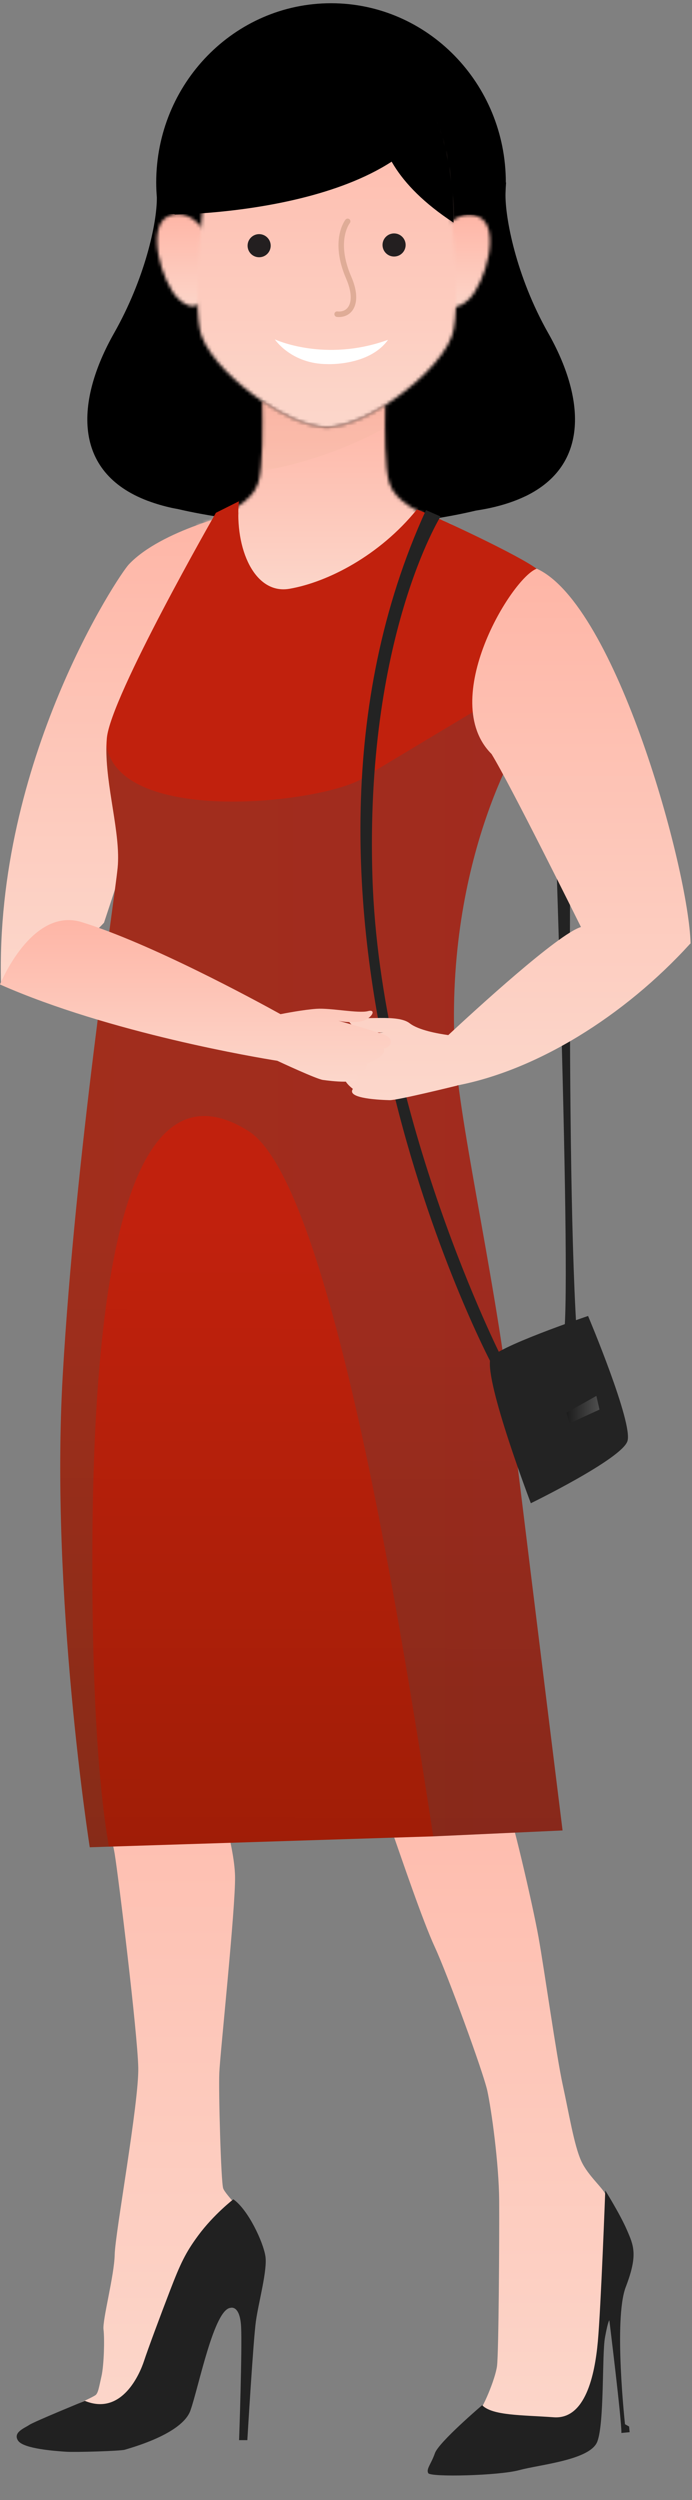 <svg width="214" height="773" viewBox="0 0 214 773" fill="none" xmlns="http://www.w3.org/2000/svg">
<rect x="0" y="0" width="214" height="773" fill="#808080" stroke="none"/>
<path d="M169.548 103.02C159.508 85.27 156.148 67.09 156.328 59.79C156.358 59.2 156.378 58.61 156.398 58.02C156.448 57.01 156.508 56.45 156.508 56.45H156.428C156.428 25.83 132.218 1 102.368 1C72.518 1 48.308 25.83 48.308 56.45C48.308 58 48.388 59.54 48.508 61.06C48.568 69.05 44.778 86.23 35.268 103.02C23.448 123.9 22.188 145.96 45.658 154.84C45.658 154.84 45.778 154.88 45.948 154.94C48.158 155.76 50.558 156.47 53.208 157.05C53.828 157.18 54.428 157.28 55.038 157.4C70.868 161.13 110.048 166.7 147.188 157.86C148.648 157.63 150.128 157.38 151.628 157.05C155.788 156.14 159.358 154.92 162.448 153.44C162.468 153.44 162.498 153.42 162.518 153.42H162.508C182.478 143.75 180.778 122.87 169.558 103.03L169.548 103.02Z" fill="black"/>
<path d="M102.094 106.53C130.862 106.53 154.184 83.786 154.184 55.73C154.184 27.674 130.862 4.93 102.094 4.93C73.325 4.93 50.004 27.674 50.004 55.73C50.004 83.786 73.325 106.53 102.094 106.53Z" fill="black"/>
<mask id="mask0_2646_3098" style="mask-type:luminance" maskUnits="userSpaceOnUse" x="135" y="66" width="17" height="29">
<path d="M137.784 70.43C132.974 76.11 136.174 89.82 136.724 91.52C137.534 94.01 140.334 97.07 145.014 92.52C150.054 87.6 155.184 70.12 147.944 67C146.934 66.56 145.974 66.38 145.064 66.38C140.824 66.38 137.874 70.31 137.774 70.43" fill="white"/>
</mask>
<g mask="url(#mask0_2646_3098)">
<path d="M155.194 66.38H132.984V97.07H155.194V66.38Z" fill="url(#paint0_linear_2646_3098)"/>
</g>
<mask id="mask1_2646_3098" style="mask-type:luminance" maskUnits="userSpaceOnUse" x="48" y="66" width="17" height="29">
<path d="M52.164 66.8C44.924 69.92 50.044 87.4 55.094 92.32C59.774 96.87 62.584 93.82 63.394 91.33C63.944 89.63 67.144 75.92 62.334 70.24C62.234 70.12 59.284 66.19 55.044 66.19C54.134 66.19 53.174 66.37 52.164 66.81" fill="white"/>
</mask>
<g mask="url(#mask1_2646_3098)">
<path d="M67.134 66.19H44.924V96.88H67.134V66.19Z" fill="url(#paint1_linear_2646_3098)"/>
</g>
<mask id="mask2_2646_3098" style="mask-type:luminance" maskUnits="userSpaceOnUse" x="61" y="16" width="81" height="117">
<path d="M101.054 16.11C101.054 16.11 100.964 16.11 100.914 16.11C66.484 16.32 63.784 54.21 63.784 54.21C63.784 54.21 58.764 94.15 62.344 103.89C64.884 110.8 73.124 118.6 81.094 124.04C84.364 126.27 87.594 128.12 90.364 129.33C94.734 131.25 98.064 131.98 100.614 132.11C100.704 132.11 100.804 132.11 100.894 132.11C100.924 132.11 100.954 132.11 100.974 132.11H101.044C101.044 132.11 101.094 132.11 101.114 132.11C101.114 132.11 101.164 132.11 101.184 132.11C101.284 132.11 101.384 132.11 101.474 132.11C104.024 131.98 107.344 131.24 111.724 129.33C113.954 128.35 116.484 126.96 119.084 125.3C127.614 119.85 137.004 111.35 139.754 103.88C143.334 94.14 138.304 54.2 138.304 54.2C138.304 54.2 135.604 16.31 101.174 16.1C101.124 16.1 101.074 16.1 101.034 16.1" fill="white"/>
</mask>
<g mask="url(#mask2_2646_3098)">
<path d="M143.354 16.11H58.764V132.14H143.354V16.11Z" fill="url(#paint2_linear_2646_3098)"/>
</g>
<mask id="mask3_2646_3098" style="mask-type:luminance" maskUnits="userSpaceOnUse" x="60" y="124" width="80" height="62">
<path d="M79.814 149.43C78.014 155 71.254 158.37 60.374 163.11C60.404 165.2 61.494 182.71 90.964 185.17H101.974C137.424 185.17 139.634 166.22 139.764 163.07C128.944 158.35 122.224 154.98 120.434 149.43C118.924 144.77 118.964 132.33 119.114 125.32C116.504 126.98 113.984 128.37 111.754 129.35C107.374 131.27 104.054 132 101.504 132.13C101.414 132.13 101.314 132.13 101.214 132.13C101.194 132.13 101.164 132.13 101.144 132.13H101.074C101.074 132.13 101.024 132.13 101.004 132.13C101.004 132.13 100.954 132.13 100.924 132.13C100.834 132.13 100.734 132.13 100.644 132.13C98.084 132 94.764 131.26 90.394 129.35C87.624 128.14 84.394 126.29 81.124 124.06C81.294 130.73 81.434 144.49 79.834 149.44" fill="white"/>
</mask>
<g mask="url(#mask3_2646_3098)">
<path d="M139.764 124.05H60.374V185.16H139.764V124.05Z" fill="url(#paint3_linear_2646_3098)"/>
</g>
<g style="mix-blend-mode:multiply" opacity="0.2">
<mask id="mask4_2646_3098" style="mask-type:luminance" maskUnits="userSpaceOnUse" x="80" y="124" width="40" height="22">
<path d="M119.104 124.069H80.544V145.739H119.104V124.069Z" fill="white"/>
</mask>
<g mask="url(#mask4_2646_3098)">
<mask id="mask5_2646_3098" style="mask-type:luminance" maskUnits="userSpaceOnUse" x="80" y="124" width="40" height="22">
<path d="M119.104 124.069H80.544V145.739H119.104V124.069Z" fill="white"/>
</mask>
<g mask="url(#mask5_2646_3098)">
<path d="M119.104 125.329C116.504 126.989 113.974 128.379 111.744 129.359C107.374 131.269 104.044 132.009 101.494 132.139C101.404 132.139 101.304 132.139 101.204 132.149H101.124H101.054H100.974H100.894C100.794 132.149 100.704 132.149 100.604 132.139C98.054 132.009 94.724 131.269 90.354 129.359C87.584 128.149 84.354 126.299 81.084 124.069C81.224 129.459 81.334 139.489 80.524 145.739C93.764 143.349 107.054 138.949 119.024 132.269C119.024 129.719 119.044 127.299 119.084 125.319" fill="#ECB699"/>
</g>
</g>
</g>
<path d="M104.864 98.03C104.634 98.03 104.404 98.02 104.174 97.99C103.704 97.94 103.364 97.51 103.414 97.04C103.464 96.57 103.874 96.23 104.354 96.29C105.734 96.44 106.884 95.99 107.604 95.01C108.914 93.24 108.714 90.01 107.044 86.16C101.934 74.35 106.644 68.17 106.844 67.91C107.134 67.54 107.674 67.48 108.044 67.77C108.414 68.06 108.474 68.6 108.184 68.97C108.004 69.2 103.934 74.67 108.604 85.48C111.224 91.54 109.954 94.68 108.964 96.02C108.014 97.31 106.534 98.02 104.844 98.02" fill="#DFAC97"/>
<path d="M125.444 75.74C125.444 77.71 123.844 79.32 121.864 79.32C119.884 79.32 118.294 77.71 118.294 75.74C118.294 73.77 119.894 72.17 121.864 72.17C123.834 72.17 125.444 73.78 125.444 75.74Z" fill="#231F20"/>
<path d="M83.714 75.96C83.714 77.93 82.124 79.54 80.134 79.54C78.144 79.54 76.564 77.93 76.564 75.96C76.564 73.99 78.174 72.39 80.134 72.39C82.094 72.39 83.714 74 83.714 75.96Z" fill="#231F20"/>
<path d="M84.987 104.93C84.987 104.93 90.055 112.578 101.298 112.578C101.298 112.578 113.859 113.164 119.766 105.39L119.987 105.072C100.413 112.159 84.987 104.93 84.987 104.93Z" fill="white"/>
<path d="M121.14 20.93C121.14 20.93 103.76 44.88 140.25 68.84C140.25 68.84 140.9 29.06 121.14 20.93Z" fill="black"/>
<path d="M53.998 66.329C53.998 66.329 125.838 65.959 137.348 30.399C137.348 30.399 119.508 6.469 86.518 16.299C53.538 26.139 53.998 66.329 53.998 66.329Z" fill="black"/>
<path d="M74.07 158.41C74.07 158.41 49.98 163.74 39.83 174.52C36.61 177.94 -1.58 235.22 0.32 304.04C14.08 304.99 32.16 285.3 32.16 285.3L74.07 158.41Z" fill="url(#paint4_linear_2646_3098)"/>
<path d="M40.6 483.85C40.6 483.85 31.04 511.56 28.54 515.62C26.04 519.68 22.09 530.07 25.08 537.96C28.07 545.85 34.28 565.91 35.47 573.2C36.66 580.49 42.52 628.51 42.76 639.26C43 650.01 35.59 690.62 35.47 697.08C35.35 703.54 31.65 717.27 32.01 720.25C32.37 723.23 32.16 731.24 31.39 734.66C30.62 738.08 30.36 739.96 29.51 740.56C28.66 741.16 25.23 742.7 25.23 742.7C25.23 742.7 15.74 747.06 12.15 749.37C8.56 751.68 13.09 755.18 17.28 754.93C21.47 754.68 26.51 751.08 29.42 752.02C32.33 752.96 48.57 751.59 52.85 748.69C57.13 745.79 59.95 727.83 62 722.1C64.05 716.37 70.98 705.94 75.68 703.37C80.38 700.8 80.55 691.91 78.25 688.24C75.95 684.57 69.7 678.58 69.02 676.61C68.34 674.64 67.57 646.85 67.82 640.87C68.07 634.89 72.86 589.82 72.69 580.16C72.52 570.5 66.7 551.26 63.03 542.88C59.36 534.5 62.77 530.65 64.06 529.11C65.35 527.57 84.15 497.39 84.15 497.39L40.61 483.86L40.6 483.85Z" fill="url(#paint5_linear_2646_3098)"/>
<path d="M96.47 516.93C96.47 516.93 101.55 528.43 103.12 531.42C104.69 534.41 109.99 542.78 111.64 545.91C113.29 549.04 119.78 562.12 121.87 568.02C123.96 573.92 130.69 593.87 134.5 602.09C138.31 610.31 149.44 640.64 150.71 646.47C151.98 652.3 154.3 669.03 154.37 680.46C154.44 691.89 154.22 727.6 153.7 731.56C153.18 735.52 149.29 744.93 147.42 746.58C145.55 748.23 138.16 755.4 137.93 757.11C137.7 758.82 140.02 761.14 145.33 761.07C150.64 761 168.04 760.85 170.51 759.87C172.98 758.89 181.34 757.33 182.54 755.39C183.74 753.45 184.63 729.99 185.53 720.5C186.43 711.01 188 681.28 187.47 679.04C186.94 676.8 181.87 672.91 179.7 668.06C177.53 663.21 175.96 653.49 174.02 644.6C172.08 635.71 168.34 609.04 166.55 599.03C164.76 589.02 158.03 559.81 155.79 555.03C153.55 550.25 144.43 534.93 141 531.12C137.57 527.31 130.91 507.89 130.91 507.89L96.47 516.93Z" fill="url(#paint6_linear_2646_3098)"/>
<path d="M149.1 743.66C149.1 743.66 135.69 755.08 134.5 758.49C133.31 761.9 131.72 763.41 132.44 764.68C133.16 765.95 154.17 765.47 160.6 763.73C167.03 761.98 182.49 760.64 184.71 754.93C186.93 749.22 186.14 727.96 187.09 722.73C188.04 717.5 188.44 717.42 188.44 717.42C188.44 717.42 192.25 748.28 192.17 752.24L194.71 752L194.55 750.25L193.28 749.54C193.28 749.54 189.71 717.02 193.52 707.1C197.33 697.18 195.98 694.33 193.84 689.41C191.7 684.49 187.18 677.27 187.18 677.27C187.18 677.27 185.83 713.52 184.88 723.99C183.93 734.46 180.99 748.1 171.24 747.39C161.49 746.68 152.28 746.91 149.11 743.66H149.1Z" fill="#212121"/>
<path d="M26.22 742.32C26.22 742.32 10.59 748.72 9.07 749.74C7.55 750.76 3.91 752.07 5.59 754.62C7.27 757.17 17.27 757.82 20.28 758.04C23.29 758.26 37.46 757.82 38.61 757.42C39.76 757.02 56.29 752.73 58.9 745.27C61.51 737.81 66.2 713.89 71.33 713.55C71.33 713.55 74.19 712.59 74.56 719.36C74.93 726.13 73.94 754.46 73.94 754.46H76.49C76.49 754.46 78.32 723.58 79.13 717.74C79.94 711.9 82.73 701.93 82.08 697.61C81.43 693.29 76.8 683.26 72.17 680C72.17 680 66.13 684.64 61.3 691.18C57.4 696.46 55.8 699.85 52.63 708.08C49.46 716.31 45.7 726.44 44.52 730.04C43.34 733.64 37.81 747.09 26.22 742.31V742.32Z" fill="#212121"/>
<path d="M157.98 436.27C152.4 390.74 141.4 345.16 140.52 321.86C138.31 262.85 162.24 226.67 162.24 226.67C162.24 226.67 160.92 221.3 160.27 213.49C159.4 203 159.75 188.13 166.13 176.01C161.49 172.18 134.76 159.61 128.92 157.53C117.33 171.82 101.32 179.99 89.55 182.04C78.75 183.93 72.53 169.7 73.87 155L66.77 158.55C66.77 158.55 34.16 215.44 33.04 228.25C32.97 229.02 32.94 229.8 32.91 230.59C32.58 242.97 37.42 257.85 36.38 268.31C35.27 279.45 23.3 357.39 19.4 425.3C15.49 493.21 27.76 571.15 27.76 571.15L33.68 570.96L133.99 567.78L173.97 565.95C173.97 565.95 166.52 505.97 157.98 436.25V436.27Z" fill="url(#paint7_linear_2646_3098)"/>
<path d="M178.63 416.04C174.63 363.6 176.85 209.4 176.85 209.4L170.18 211.62C170.18 211.62 177.01 395.82 174.35 413.15C179.68 417.15 178.63 416.04 178.63 416.04Z" fill="#232323"/>
<path style="mix-blend-mode:multiply" opacity="0.2" d="M173.97 565.96L133.99 567.79C125.3 511.68 102.96 366.18 76.84 349.71C42.4 328 29.14 384.34 28.58 475.75C28.25 528.82 31.18 556.82 33.69 570.97L27.77 571.16C27.77 571.16 15.5 493.21 19.41 425.31C23.3 357.4 35.27 279.46 36.39 268.32C37.43 257.86 32.59 242.98 32.92 230.6C37.46 255.47 99.65 248.27 112.04 240.71C125.1 232.77 158.54 212.79 158.54 212.79C158.54 212.79 159.22 213.05 160.29 213.5C160.94 221.31 162.26 226.68 162.26 226.68C162.26 226.68 138.32 262.85 140.54 321.87C141.42 345.17 152.42 390.75 158 436.28C166.53 506 173.99 565.98 173.99 565.98L173.97 565.96Z" fill="url(#paint8_linear_2646_3098)"/>
<path d="M151.62 420.16C149.97 427.58 164.16 464.78 164.16 464.78C164.16 464.78 192.19 451.13 194.03 445.6C195.87 440.07 181.86 406.88 181.86 406.88C181.86 406.88 152.36 416.84 151.62 420.16Z" fill="#232323"/>
<path d="M131.73 157.72C76.42 278.63 151.85 421.36 151.85 421.36L155.09 419.67C155.09 419.67 117.55 345.4 115.18 271.35C112.81 197.31 136.24 159.69 136.24 159.69L131.73 157.72Z" fill="#232323"/>
<path d="M166.01 175.82C158.22 178.61 135.3 216.42 152.01 233.13C157.97 242.88 178.54 284.36 179.66 286.62C172.53 288.82 147.09 312.16 138.63 320.04C135.37 319.59 129.4 318.5 126.7 316.39C122.89 313.41 112.14 315.68 109.06 314.28C105.98 312.88 107.4 317.35 112.05 318.54C114.84 319.25 117.18 319.29 118.6 319.21C114.65 319.64 104.08 320.83 101.53 321.6C98.38 322.54 99.58 325.71 101.65 326.03C100 328.84 106.67 332.18 106.67 332.18C106.67 332.18 105.32 333.7 109.13 336.68C106.95 339.74 118.14 340.09 120.48 340.16C122.82 340.23 141.4 335.64 141.4 335.64C141.4 335.64 141.4 335.63 141.4 335.6C165.93 330.9 192.96 314.29 213.42 291.8C213.46 291.77 213.51 291.75 213.56 291.73C213 268.91 190.49 186.96 165.99 175.83L166.01 175.82Z" fill="url(#paint9_linear_2646_3098)"/>
<path d="M119.42 320.22C117.27 319.17 108.07 316.56 104.63 315.6C105.88 315.88 107.96 316.19 110.54 315.96C114.84 315.59 116.76 311.83 113.82 312.62C110.88 313.41 102.2 311.6 97.86 311.91C93.87 312.19 88.11 313.3 86.75 313.57C78.3 308.9 46.62 291.73 25.3 285.12C9.73 280.29 0 304.39 0 304.39C34.07 319.44 79.98 327.06 85.75 327.98C86.54 328.35 97.87 333.64 99.89 333.91C101.98 334.19 111.95 335.52 110.47 332.49C114.29 330.4 113.32 328.86 113.32 328.86C113.32 328.86 119.72 326.88 118.67 324.14C120.56 324.16 122.09 321.53 119.43 320.23L119.42 320.22Z" fill="url(#paint10_linear_2646_3098)"/>
<path d="M175.17 436.8L184.43 431.59L185.39 435.83L176.13 440.08L175.17 436.8Z" fill="url(#paint11_linear_2646_3098)"/>
<defs>
<linearGradient id="paint0_linear_2646_3098" x1="144.089" y1="59.639" x2="144.089" y2="97.07" gradientUnits="userSpaceOnUse">
<stop stop-color="#FFAE9E"/>
<stop offset="1" stop-color="#FCD7CB"/>
</linearGradient>
<linearGradient id="paint1_linear_2646_3098" x1="56.029" y1="59.449" x2="56.029" y2="96.88" gradientUnits="userSpaceOnUse">
<stop stop-color="#FFAE9E"/>
<stop offset="1" stop-color="#FCD7CB"/>
</linearGradient>
<linearGradient id="paint2_linear_2646_3098" x1="101.059" y1="-9.373" x2="101.059" y2="132.14" gradientUnits="userSpaceOnUse">
<stop stop-color="#FFAE9E"/>
<stop offset="1" stop-color="#FCD7CB"/>
</linearGradient>
<linearGradient id="paint3_linear_2646_3098" x1="100.069" y1="110.628" x2="100.069" y2="185.16" gradientUnits="userSpaceOnUse">
<stop stop-color="#FFAE9E"/>
<stop offset="1" stop-color="#FCD7CB"/>
</linearGradient>
<linearGradient id="paint4_linear_2646_3098" x1="37.161" y1="126.419" x2="37.161" y2="304.073" gradientUnits="userSpaceOnUse">
<stop stop-color="#FFAE9E"/>
<stop offset="1" stop-color="#FCD7CB"/>
</linearGradient>
<linearGradient id="paint5_linear_2646_3098" x1="47.498" y1="424.312" x2="47.498" y2="754.943" gradientUnits="userSpaceOnUse">
<stop stop-color="#FFAE9E"/>
<stop offset="1" stop-color="#FCD7CB"/>
</linearGradient>
<linearGradient id="paint6_linear_2646_3098" x1="142.024" y1="452.285" x2="142.024" y2="761.072" gradientUnits="userSpaceOnUse">
<stop stop-color="#FFAE9E"/>
<stop offset="1" stop-color="#FCD7CB"/>
</linearGradient>
<linearGradient id="paint7_linear_2646_3098" x1="97.08" y1="152.07" x2="96.14" y2="588.1" gradientUnits="userSpaceOnUse">
<stop stop-color="#C1210D"/>
<stop offset="0.52" stop-color="#C1210D"/>
<stop offset="1" stop-color="#9D1D06"/>
</linearGradient>
<linearGradient id="paint8_linear_2646_3098" x1="18.64" y1="391.97" x2="173.97" y2="391.97" gradientUnits="userSpaceOnUse">
<stop stop-color="#25635B"/>
<stop offset="1" stop-color="#255469"/>
</linearGradient>
<linearGradient id="paint9_linear_2646_3098" x1="156.581" y1="139.727" x2="156.581" y2="340.161" gradientUnits="userSpaceOnUse">
<stop stop-color="#FFAE9E"/>
<stop offset="1" stop-color="#FCD7CB"/>
</linearGradient>
<linearGradient id="paint10_linear_2646_3098" x1="60.429" y1="273.507" x2="60.429" y2="334.441" gradientUnits="userSpaceOnUse">
<stop stop-color="#FFAE9E"/>
<stop offset="1" stop-color="#FCD7CB"/>
</linearGradient>
<linearGradient id="paint11_linear_2646_3098" x1="175.17" y1="435.83" x2="185.39" y2="435.83" gradientUnits="userSpaceOnUse">
<stop stop-color="#1C1C1C"/>
<stop offset="1" stop-color="#4F4F4F"/>
</linearGradient>
</defs>
</svg>
